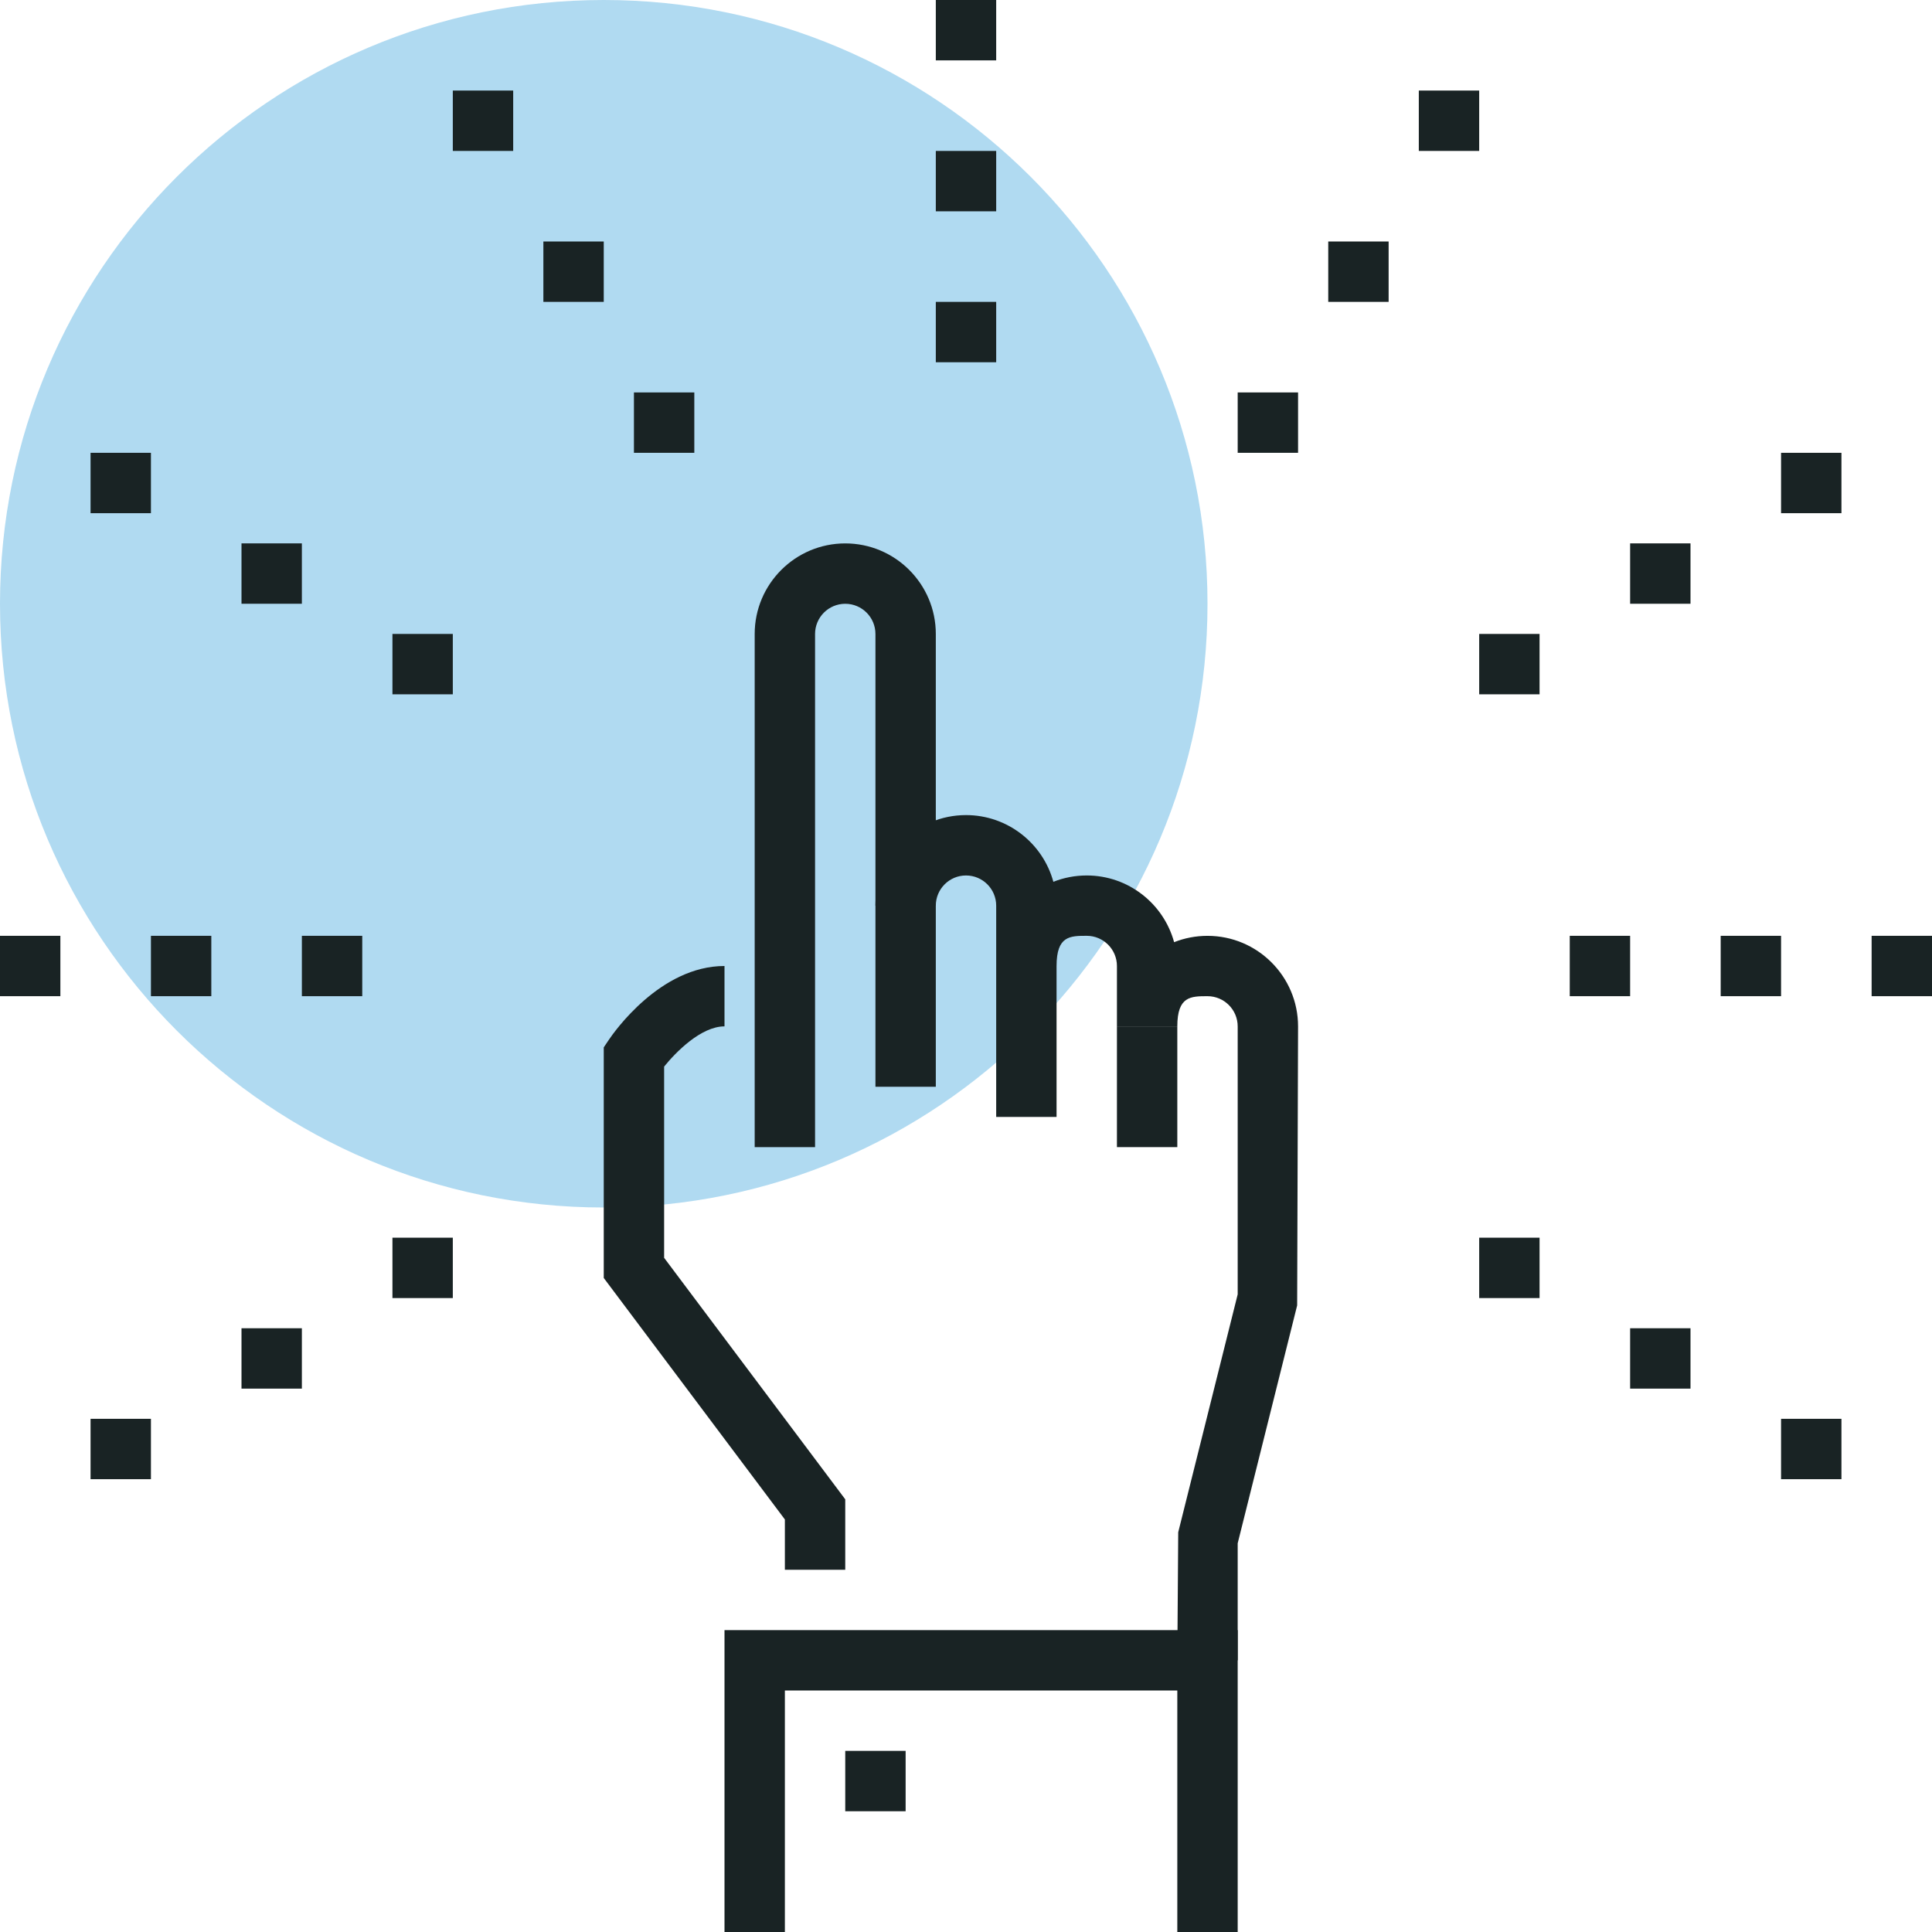 <?xml version="1.0" encoding="UTF-8"?>
<svg width="64px" height="64px" viewBox="0 0 64 64" version="1.1" xmlns="http://www.w3.org/2000/svg" xmlns:xlink="http://www.w3.org/1999/xlink">
    <!-- Generator: Sketch 42 (36781) - http://www.bohemiancoding.com/sketch -->
    <title>Page 1</title>
    <desc>Created with Sketch.</desc>
    <defs></defs>
    <g id="Page-1" stroke="none" stroke-width="1" fill="none" fill-rule="evenodd">
        <g id="b2b_landing_com" transform="translate(-608, -1584)">
            <g id="Group-22" transform="translate(501, 1584)">
                <g id="Page-1" transform="translate(107, 0)">
                    <path d="M40,20 C40,31.046 31.046,40 20,40 C8.954,40 0,31.046 0,20 C0,8.949 8.954,0 20,0 C31.046,0 40,8.949 40,20 L40,20 Z" id="Fill-1" fill="#B0DAF1"></path>
                    <polygon id="Fill-3" fill="#192324" points="13 23 15 23 15 21 13 21"></polygon>
                    <polygon id="Fill-5" fill="#192324" points="8 20 10 20 10 18 8 18"></polygon>
                    <polygon id="Fill-6" fill="#192324" points="3 17 5 17 5 15 3 15"></polygon>
                    <polygon id="Fill-7" fill="#192324" points="21 15 23 15 23 13 21 13"></polygon>
                    <polygon id="Fill-8" fill="#192324" points="18 10 20 10 20 8 18 8"></polygon>
                    <polygon id="Fill-9" fill="#192324" points="15 5 17 5 17 3 15 3"></polygon>
                    <polygon id="Fill-10" fill="#192324" points="31 7 33 7 33 5 31 5"></polygon>
                    <polygon id="Fill-11" fill="#192324" points="31 12 33 12 33 10 31 10"></polygon>
                    <polygon id="Fill-12" fill="#192324" points="31 2 33 2 33 0 31 0"></polygon>
                    <polygon id="Fill-13" fill="#192324" points="49 23 51 23 51 21 49 21"></polygon>
                    <polygon id="Fill-14" fill="#192324" points="54 20 56 20 56 18 54 18"></polygon>
                    <polygon id="Fill-15" fill="#192324" points="59 17 61 17 61 15 59 15"></polygon>
                    <polygon id="Fill-16" fill="#192324" points="41 15 43 15 43 13 41 13"></polygon>
                    <polygon id="Fill-17" fill="#192324" points="44 10 46 10 46 8 44 8"></polygon>
                    <polygon id="Fill-18" fill="#192324" points="47 5 49 5 49 3 47 3"></polygon>
                    <polygon id="Fill-19" fill="#192324" points="5 33 7 33 7 31 5 31"></polygon>
                    <polygon id="Fill-20" fill="#192324" points="10 33 12 33 12 31 10 31"></polygon>
                    <polygon id="Fill-21" fill="#192324" points="0 33 2 33 2 31 0 31"></polygon>
                    <polygon id="Fill-22" fill="#192324" points="13 43 15 43 15 41 13 41"></polygon>
                    <polygon id="Fill-23" fill="#192324" points="8 46 10 46 10 44 8 44"></polygon>
                    <polygon id="Fill-24" fill="#192324" points="3 49 5 49 5 47 3 47"></polygon>
                    <polygon id="Fill-25" fill="#192324" points="57 33 59 33 59 31 57 31"></polygon>
                    <polygon id="Fill-26" fill="#192324" points="52 33 54 33 54 31 52 31"></polygon>
                    <polygon id="Fill-27" fill="#192324" points="62 33 64 33 64 31 62 31"></polygon>
                    <polygon id="Fill-28" fill="#192324" points="49 43 51 43 51 41 49 41"></polygon>
                    <polygon id="Fill-29" fill="#192324" points="54 46 56 46 56 44 54 44"></polygon>
                    <polygon id="Fill-30" fill="#192324" points="59 49 61 49 61 47 59 47"></polygon>
                    <path d="M41,55 L39,55 L39.03,50.758 L41,42.877 L41,34.001 C41,33.449 40.552,33 40,33 C39.448,33 39,33 39,34 L37,34 L37,32.001 C37,31.449 36.552,31 36,31 C35.448,31 35,31 35,32 L33,32 L33,30.001 C33,29.449 32.552,29.001 32,29.001 C31.448,29.001 31,29.449 31,30 L29,30 C29,28.346 30.346,27.001 32,27.001 C33.381,27.001 34.548,27.939 34.894,29.211 C35.237,29.075 35.61,29.001 36,29.001 C37.381,29.001 38.548,29.939 38.894,31.211 C39.237,31.075 39.61,31.001 40,31.001 C41.654,31.001 43,32.346 43,34.001 L42.97,43.243 L41,51.124 L41,55 Z" id="Fill-31" fill="#192324"></path>
                    <polygon id="Fill-32" fill="#192324" points="33 37 35 37 35 32 33 32"></polygon>
                    <polygon id="Fill-33" fill="#192324" points="37 38 39 38 39 34 37 34"></polygon>
                    <path d="M27,38 L25,38 L25,21.001 C25,19.346 26.346,18.001 28,18.001 C29.654,18.001 31,19.346 31,21.001 L31,36 L29,36 L29,21.001 C29,20.449 28.552,20.001 28,20.001 C27.448,20.001 27,20.449 27,21.001 L27,38 Z" id="Fill-34" fill="#192324"></path>
                    <path d="M28,52 L26,52 L26,50.334 L20,42.334 L20,34.696 L20.17,34.443 C20.338,34.193 21.872,32 24,32 L24,34 C23.221,34 22.384,34.857 22,35.332 L22,41.667 L28,49.667 L28,52 Z" id="Fill-35" fill="#192324"></path>
                    <polygon id="Fill-36" fill="#192324" points="41 64 39 64 39 56 26 56 26 64 24 64 24 54 41 54"></polygon>
                    <polygon id="Fill-37" fill="#192324" points="28 60 30 60 30 58 28 58"></polygon>
                </g>
            </g>
        </g>
    </g>
</svg>
